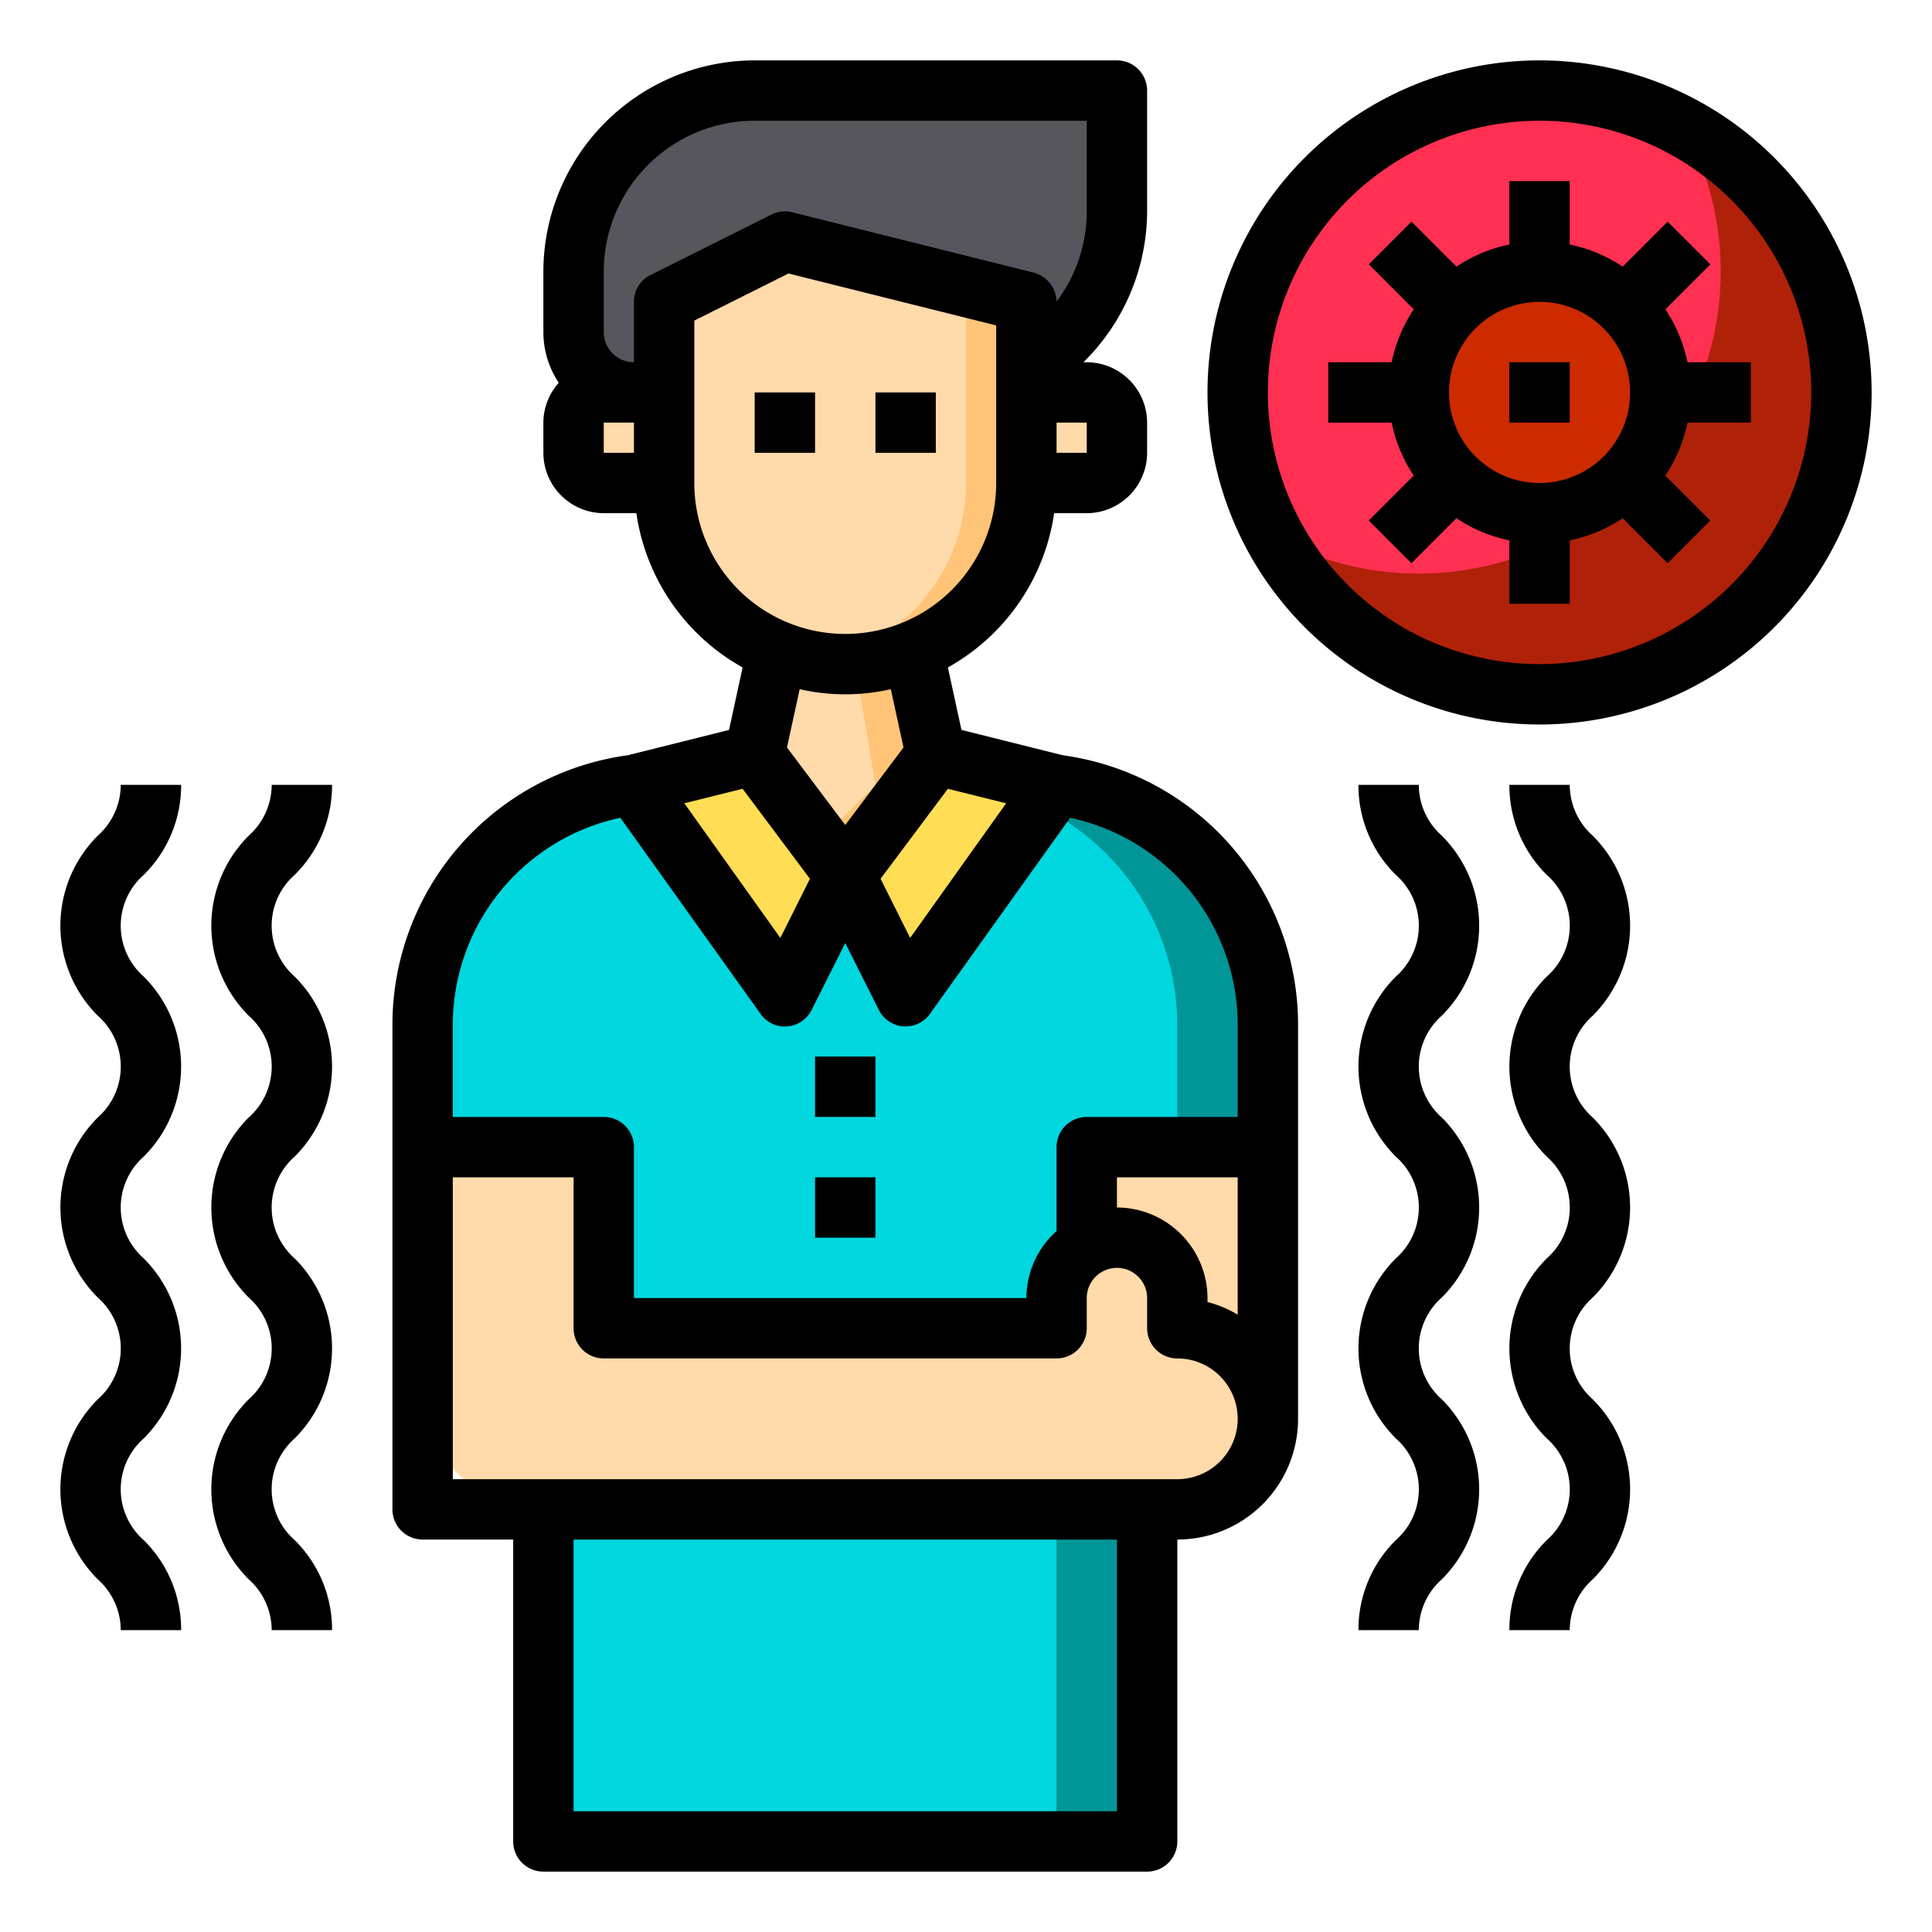 <svg height="512" viewBox="0 0 64 64" width="512" xmlns="http://www.w3.org/2000/svg"><g id="Sneeze"><path d="m36 38v12h2v11h-20v-11h2v-12h-6v-4a8.012 8.012 0 0 1 7-8l5 7 2-4 2 4 5-7a8.012 8.012 0 0 1 7 8v4z" fill="#00d7df"/><path d="m35 50h3v11h-3z" fill="#009698"/><path d="m42 34v4h-3v-4a8.056 8.056 0 0 0 -4.52-7.27l.52-.73a8.012 8.012 0 0 1 7 8z" fill="#009698"/><circle cx="51" cy="13" fill="#ff3051" r="10"/><path d="m61 13a10 10 0 0 1 -18.78 4.78 9.9 9.9 0 0 0 4.78 1.22 10 10 0 0 0 10-10 9.9 9.9 0 0 0 -1.22-4.78 9.984 9.984 0 0 1 5.22 8.78z" fill="#b02109"/><circle cx="51" cy="13" fill="#cd2a00" r="4"/><g fill="#ffdaaa"><path d="m42 47v.16a3.128 3.128 0 0 1 -3.17 2.84h-20.83a4 4 0 0 1 -4-4v-8h6v6h15v-1a1.984 1.984 0 0 1 1-1.73 2.02 2.02 0 0 1 1.34-.24 2.072 2.072 0 0 1 1.66 2.08v.89a3 3 0 0 1 3 3z"/><path d="m42 38v9a3 3 0 0 0 -3-3v-.89a2.072 2.072 0 0 0 -1.66-2.08 2.02 2.02 0 0 0 -1.34.24v-3.27z"/><path d="m37 14v1a1 1 0 0 1 -1 1h-2v-3h2a1 1 0 0 1 1 1z"/></g><path d="m37 3v4a5.985 5.985 0 0 1 -3 5.19v-2.19l-8-2-4 2v3h-1a2.006 2.006 0 0 1 -2-2v-2a6 6 0 0 1 6-6z" fill="#57565c"/><path d="m35 26-5 7-2-4 3-3 1-1z" fill="#ffde55"/><path d="m34 10v6a6 6 0 1 1 -12 0v-6l4-2z" fill="#ffdaaa"/><path d="m30.26 21.56.74 4.44-3 3-3-3 .74-4.44a6.024 6.024 0 0 0 4.52 0z" fill="#ffdaaa"/><path d="m34 10v6a6.009 6.009 0 0 1 -3.74 5.56 5.893 5.893 0 0 1 -1.93.42l-.07-.42a6.009 6.009 0 0 0 3.74-5.56v-6l-6.67-1.67.67-.33z" fill="#ffc477"/><path d="m31 26-3 3-1-1 2-2-.67-4.02a5.893 5.893 0 0 0 1.93-.42z" fill="#ffc477"/><path d="m28 29-2 4-5-7 3-1 1 1z" fill="#ffde55"/><path d="m22 13v3h-2a1 1 0 0 1 -1-1v-1a1 1 0 0 1 1-1z" fill="#ffdaaa"/><path d="m29 13h2v2h-2z"/><path d="m25 13h2v2h-2z"/><path d="m35.21 25.02-3.36-.84-.45-2.07a7 7 0 0 0 3.52-5.11h1.08a2.006 2.006 0 0 0 2-2v-1a2.006 2.006 0 0 0 -2-2h-.11a7.045 7.045 0 0 0 2.11-5v-4a1 1 0 0 0 -1-1h-12a7.008 7.008 0 0 0 -7 7v2a3.026 3.026 0 0 0 .51 1.68 1.989 1.989 0 0 0 -.51 1.32v1a2.006 2.006 0 0 0 2 2h1.08a7 7 0 0 0 3.52 5.11l-.45 2.07-3.36.84a9.011 9.011 0 0 0 -7.79 8.98v16a1 1 0 0 0 1 1h3v10a1 1 0 0 0 1 1h20a1 1 0 0 0 1-1v-10a4 4 0 0 0 4-4v-13a9.011 9.011 0 0 0 -7.79-8.98zm-1.88 1.59-3.18 4.46-.98-1.96 2.23-2.98zm-5.33.72-1.93-2.57.42-1.93a6.791 6.791 0 0 0 3.02 0l.42 1.93zm8-13.33v1h-1v-1zm-15 1h-1v-1h1zm0-5v2a1 1 0 0 1 -1-1v-2a5 5 0 0 1 5-5h11v3a4.979 4.979 0 0 1 -1 2.99 1.014 1.014 0 0 0 -.76-.96l-8-2a.978.978 0 0 0 -.69.08l-4 2a.988.988 0 0 0 -.55.89zm2 6v-5.38l3.12-1.56 6.88 1.72v5.22a5 5 0 0 1 -10 0zm1.6 10.13 2.23 2.98-.98 1.96-3.18-4.46zm12.4 33.87h-18v-9h18zm2-11h-24v-10h4v5a1 1 0 0 0 1 1h15a1 1 0 0 0 1-1v-1a1 1 0 0 1 2 0v1a1 1 0 0 0 1 1 2 2 0 0 1 0 4zm2-5.45a3.851 3.851 0 0 0 -1-.42v-.13a3.009 3.009 0 0 0 -3-3v-1h4zm0-6.55h-5a1 1 0 0 0 -1 1v2.78a2.986 2.986 0 0 0 -1 2.22h-13v-5a1 1 0 0 0 -1-1h-5v-3a7.015 7.015 0 0 1 5.55-6.91l4.64 6.49a.97.97 0 0 0 .89.42.993.993 0 0 0 .81-.55l1.11-2.21 1.11 2.21a.993.993 0 0 0 .81.55h.08a.983.983 0 0 0 .81-.42l4.64-6.49a7.015 7.015 0 0 1 5.55 6.91z"/><path d="m27 35h2v2h-2z"/><path d="m27 39h2v2h-2z"/><path d="m50 26h2a2.258 2.258 0 0 0 .759 1.681 4.208 4.208 0 0 1 0 5.967 2.246 2.246 0 0 0 0 3.368 4.21 4.21 0 0 1 0 5.968 2.246 2.246 0 0 0 0 3.368 4.208 4.208 0 0 1 0 5.967 2.258 2.258 0 0 0 -.759 1.681h-2a4.162 4.162 0 0 1 1.241-2.983 2.243 2.243 0 0 0 0-3.365 4.21 4.21 0 0 1 0-5.968 2.246 2.246 0 0 0 0-3.368 4.21 4.21 0 0 1 0-5.968 2.243 2.243 0 0 0 0-3.365 4.162 4.162 0 0 1 -1.241-2.983z"/><path d="m45 26h2a2.258 2.258 0 0 0 .759 1.681 4.208 4.208 0 0 1 0 5.967 2.246 2.246 0 0 0 0 3.368 4.21 4.21 0 0 1 0 5.968 2.246 2.246 0 0 0 0 3.368 4.208 4.208 0 0 1 0 5.967 2.258 2.258 0 0 0 -.759 1.681h-2a4.162 4.162 0 0 1 1.241-2.983 2.243 2.243 0 0 0 0-3.365 4.21 4.21 0 0 1 0-5.968 2.246 2.246 0 0 0 0-3.368 4.21 4.21 0 0 1 0-5.968 2.243 2.243 0 0 0 0-3.365 4.162 4.162 0 0 1 -1.241-2.983z"/><path d="m6 26h-2a2.258 2.258 0 0 1 -.759 1.681 4.208 4.208 0 0 0 0 5.967 2.246 2.246 0 0 1 0 3.368 4.21 4.21 0 0 0 0 5.968 2.246 2.246 0 0 1 0 3.368 4.208 4.208 0 0 0 0 5.967 2.258 2.258 0 0 1 .759 1.681h2a4.162 4.162 0 0 0 -1.241-2.983 2.243 2.243 0 0 1 0-3.365 4.21 4.21 0 0 0 0-5.968 2.246 2.246 0 0 1 0-3.368 4.21 4.21 0 0 0 0-5.968 2.243 2.243 0 0 1 0-3.365 4.162 4.162 0 0 0 1.241-2.983z"/><path d="m11 26h-2a2.258 2.258 0 0 1 -.759 1.681 4.208 4.208 0 0 0 0 5.967 2.246 2.246 0 0 1 0 3.368 4.21 4.21 0 0 0 0 5.968 2.246 2.246 0 0 1 0 3.368 4.208 4.208 0 0 0 0 5.967 2.258 2.258 0 0 1 .759 1.681h2a4.162 4.162 0 0 0 -1.241-2.983 2.243 2.243 0 0 1 0-3.365 4.21 4.21 0 0 0 0-5.968 2.246 2.246 0 0 1 0-3.368 4.21 4.21 0 0 0 0-5.968 2.243 2.243 0 0 1 0-3.365 4.162 4.162 0 0 0 1.241-2.983z"/><path d="m51 2a11 11 0 1 0 11 11 11.007 11.007 0 0 0 -11-11zm0 20a9 9 0 1 1 9-9 9.014 9.014 0 0 1 -9 9z"/><path d="m55.9 12a4.961 4.961 0 0 0 -.732-1.753l1.49-1.49-1.415-1.414-1.49 1.49a4.961 4.961 0 0 0 -1.753-.733v-2.1h-2v2.1a4.961 4.961 0 0 0 -1.753.732l-1.49-1.49-1.414 1.415 1.49 1.49a4.961 4.961 0 0 0 -.733 1.753h-2.1v2h2.1a4.961 4.961 0 0 0 .732 1.753l-1.49 1.49 1.414 1.414 1.49-1.49a4.961 4.961 0 0 0 1.754.733v2.1h2v-2.1a4.961 4.961 0 0 0 1.753-.732l1.49 1.49 1.414-1.414-1.49-1.49a4.961 4.961 0 0 0 .733-1.754h2.1v-2zm-4.9 4a3 3 0 1 1 3-3 3 3 0 0 1 -3 3z"/><path d="m50 12h2v2h-2z"/></g></svg>